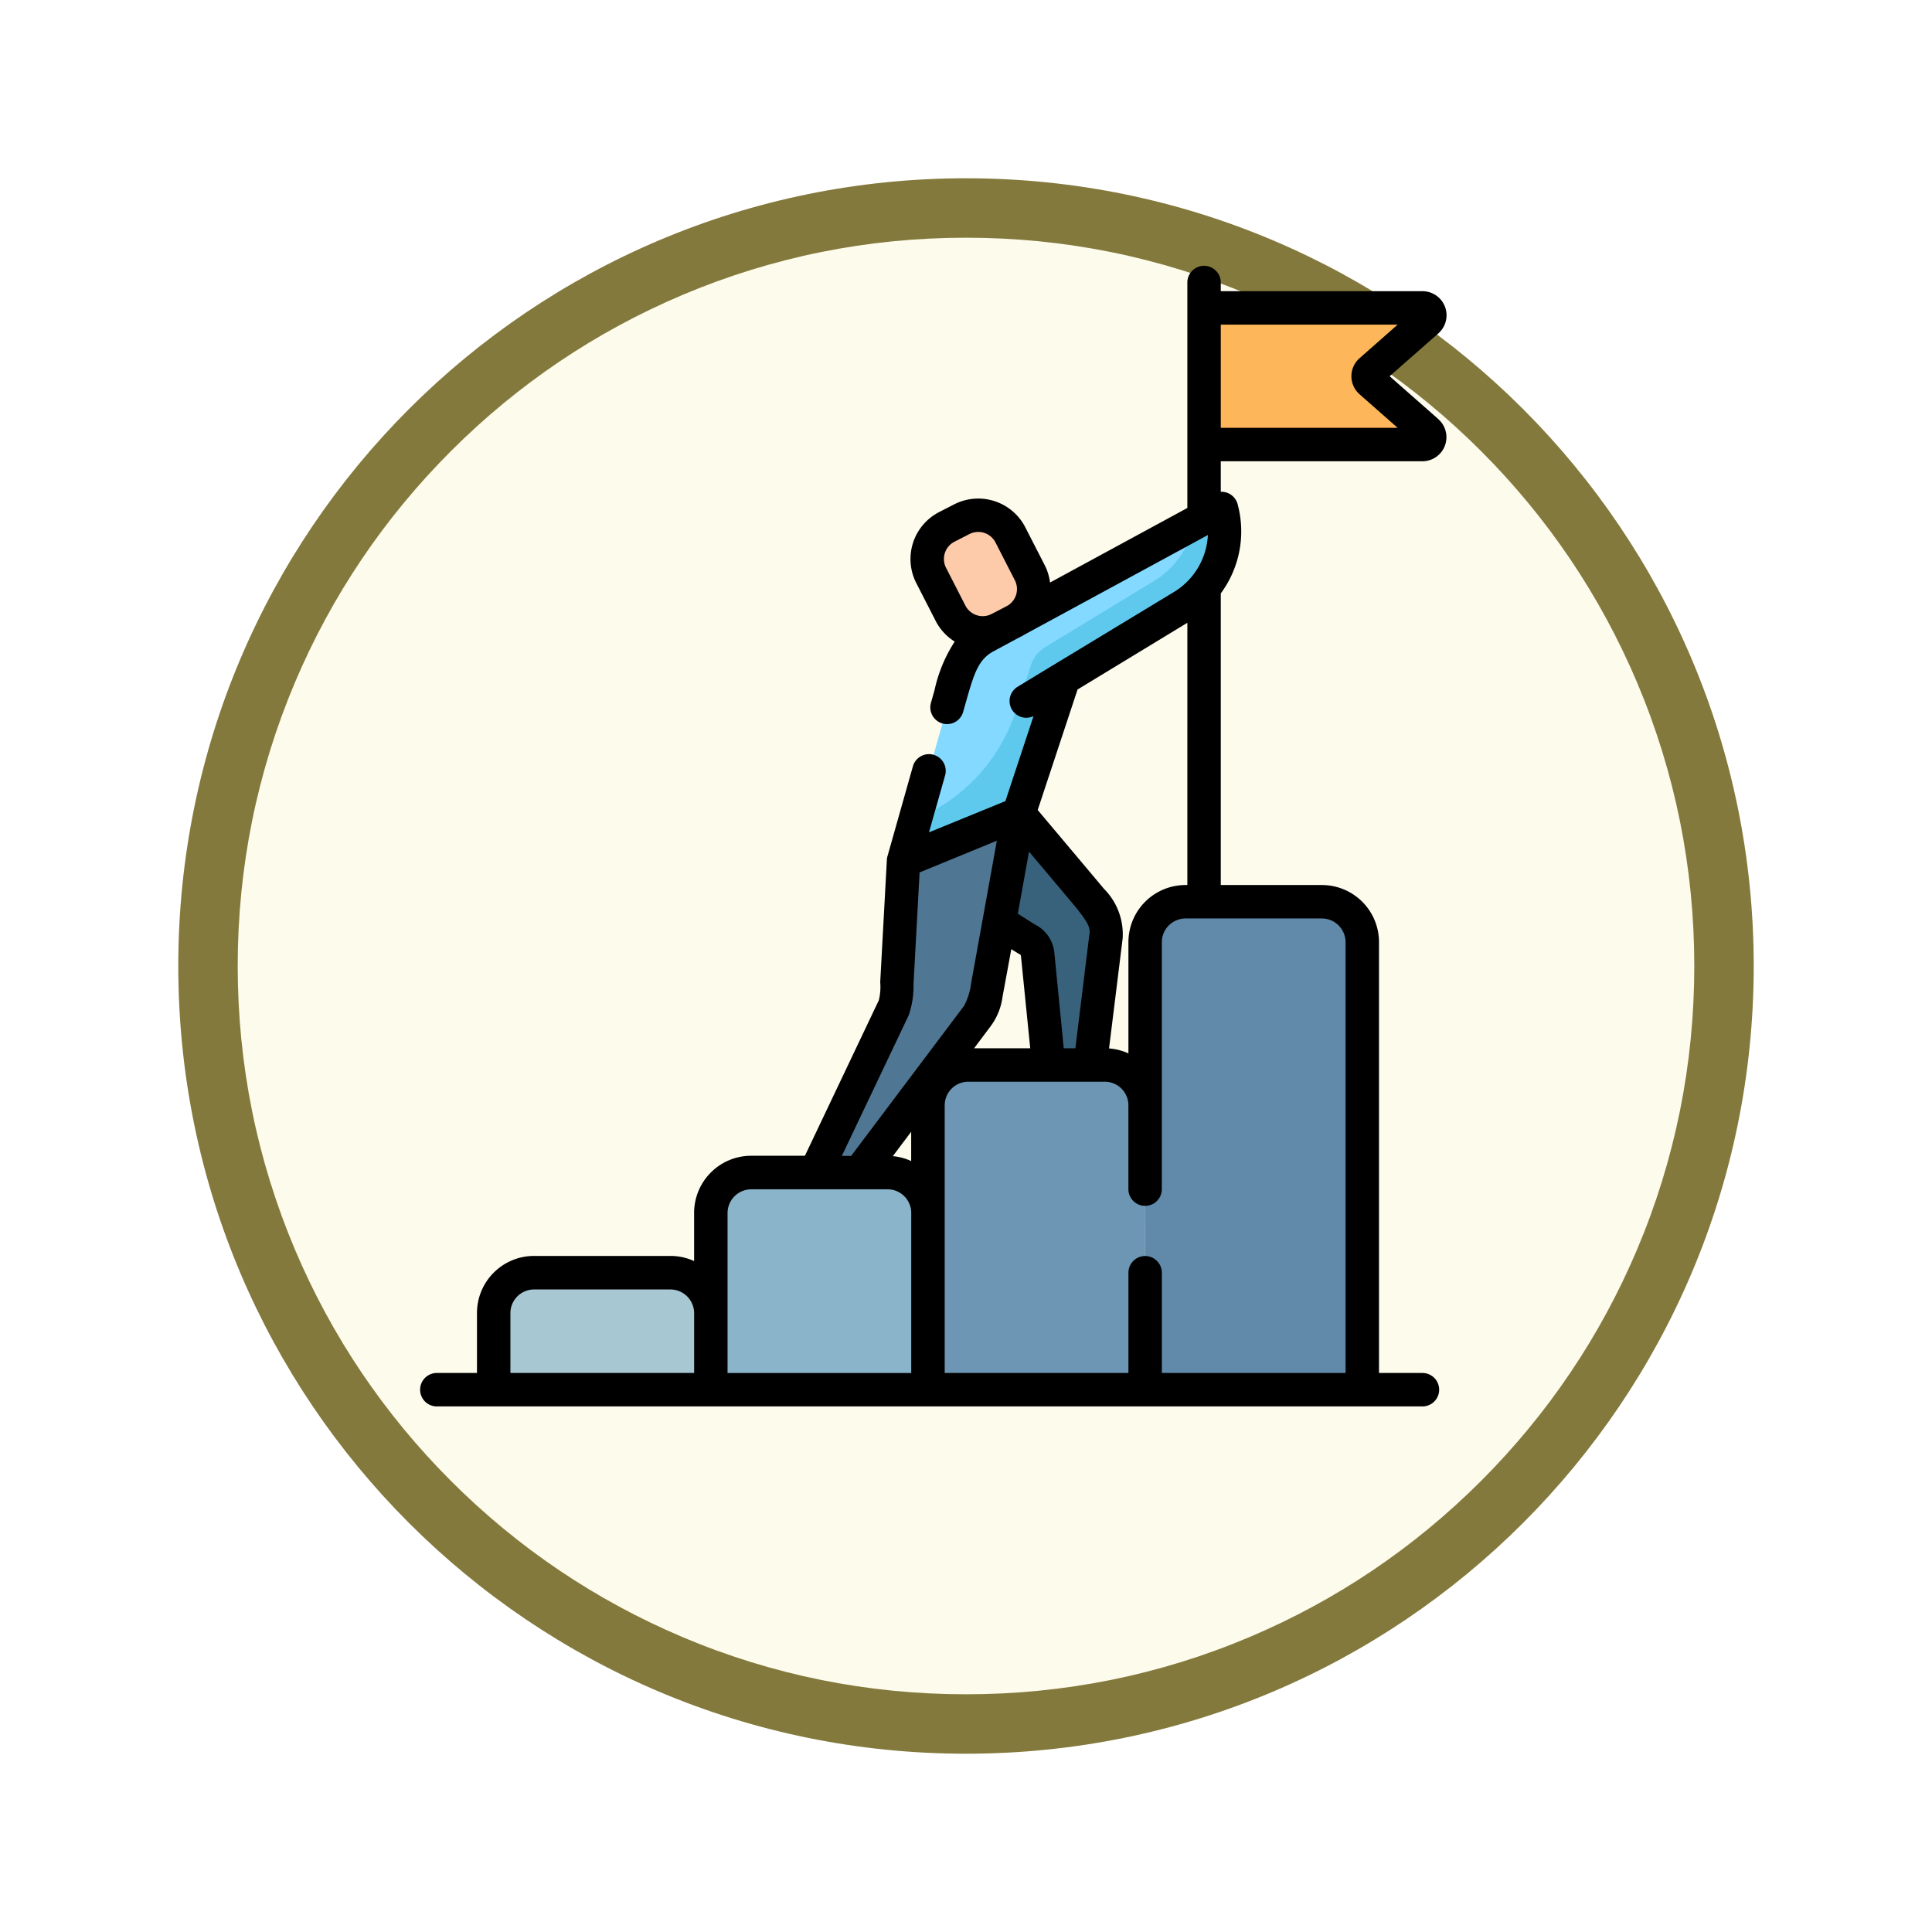 <svg xmlns="http://www.w3.org/2000/svg" xmlns:xlink="http://www.w3.org/1999/xlink" width="97.533" height="97.533" viewBox="0 0 97.533 97.533">
  <defs>
    <filter id="Trazado_982547" x="0" y="0" width="97.533" height="97.533" filterUnits="userSpaceOnUse">
      <feOffset dy="3" input="SourceAlpha"/>
      <feGaussianBlur stdDeviation="3" result="blur"/>
      <feFlood flood-opacity="0.161"/>
      <feComposite operator="in" in2="blur"/>
      <feComposite in="SourceGraphic"/>
    </filter>
  </defs>
  <g id="Grupo_1224768" data-name="Grupo 1224768" transform="translate(-190.967 -1036)">
    <g id="Grupo_1203722" data-name="Grupo 1203722" transform="translate(199.967 1042)">
      <g id="Grupo_1203356" data-name="Grupo 1203356" transform="translate(0)">
        <g id="Grupo_1202156" data-name="Grupo 1202156">
          <g id="Grupo_1177900" data-name="Grupo 1177900">
            <g id="Grupo_1172010" data-name="Grupo 1172010">
              <g id="Grupo_1171046" data-name="Grupo 1171046">
                <g id="Grupo_1148525" data-name="Grupo 1148525">
                  <g transform="matrix(1, 0, 0, 1, -9, -6)" filter="url(#Trazado_982547)">
                    <g id="Trazado_982547-2" data-name="Trazado 982547" transform="translate(9 6)" fill="#fdfbec">
                      <path d="M 39.767 78.033 C 34.6 78.033 29.589 77.022 24.872 75.027 C 20.315 73.099 16.223 70.34 12.708 66.825 C 9.193 63.31 6.434 59.218 4.507 54.661 C 2.512 49.944 1.5 44.933 1.5 39.767 C 1.5 34.6 2.512 29.589 4.507 24.872 C 6.434 20.315 9.193 16.223 12.708 12.708 C 16.223 9.193 20.315 6.434 24.872 4.507 C 29.589 2.512 34.6 1.5 39.767 1.5 C 44.933 1.5 49.944 2.512 54.661 4.507 C 59.218 6.434 63.31 9.193 66.825 12.708 C 70.34 16.223 73.099 20.315 75.027 24.872 C 77.022 29.589 78.033 34.6 78.033 39.767 C 78.033 44.933 77.022 49.944 75.027 54.661 C 73.099 59.218 70.34 63.31 66.825 66.825 C 63.31 70.34 59.218 73.099 54.661 75.027 C 49.944 77.022 44.933 78.033 39.767 78.033 Z" stroke="none"/>
                      <path d="M 39.767 3 C 34.802 3 29.987 3.972 25.456 5.888 C 21.079 7.74 17.146 10.391 13.769 13.769 C 10.391 17.146 7.74 21.079 5.888 25.456 C 3.972 29.987 3 34.802 3 39.767 C 3 44.731 3.972 49.546 5.888 54.077 C 7.74 58.455 10.391 62.387 13.769 65.765 C 17.146 69.142 21.079 71.793 25.456 73.645 C 29.987 75.562 34.802 76.533 39.767 76.533 C 44.731 76.533 49.546 75.562 54.077 73.645 C 58.455 71.793 62.387 69.142 65.765 65.765 C 69.142 62.387 71.793 58.455 73.645 54.077 C 75.562 49.546 76.533 44.731 76.533 39.767 C 76.533 34.802 75.562 29.987 73.645 25.456 C 71.793 21.079 69.142 17.146 65.765 13.769 C 62.387 10.391 58.455 7.74 54.077 5.888 C 49.546 3.972 44.731 3 39.767 3 M 39.767 0 C 61.729 0 79.533 17.804 79.533 39.767 C 79.533 61.729 61.729 79.533 39.767 79.533 C 17.804 79.533 0 61.729 0 39.767 C 0 17.804 17.804 0 39.767 0 Z" stroke="none" fill="#83793c"/>
                    </g>
                  </g>
                </g>
              </g>
            </g>
          </g>
        </g>
      </g>
    </g>
    <g id="objetivo_1_" data-name="objetivo (1)" transform="translate(212.176 1049.419)">
      <path id="Trazado_1212862" data-name="Trazado 1212862" d="M43.985,457.9H33.023v-3.867A2.037,2.037,0,0,1,35.06,452h6.888a2.037,2.037,0,0,1,2.037,2.037Zm0,0" transform="translate(-29.309 -401.167)" fill="#a7c7d3"/>
      <path id="Trazado_1212863" data-name="Trazado 1212863" d="M141.459,418H130.5v-8.924a2.037,2.037,0,0,1,2.037-2.037h6.888a2.037,2.037,0,0,1,2.037,2.037Zm0,0" transform="translate(-115.82 -361.259)" fill="#89b4c9"/>
      <path id="Trazado_1212864" data-name="Trazado 1212864" d="M238.935,375.124H227.972V360.768a2.037,2.037,0,0,1,2.037-2.037H236.9a2.037,2.037,0,0,1,2.037,2.037Zm0,0" transform="translate(-202.334 -318.387)" fill="#6c96b3"/>
      <path id="Trazado_1212865" data-name="Trazado 1212865" d="M336.411,310.094H325.449V287.5a2.037,2.037,0,0,1,2.037-2.037h6.888a2.037,2.037,0,0,1,2.037,2.037Zm0,0" transform="translate(-288.848 -253.357)" fill="#618aaa"/>
      <path id="Trazado_1212866" data-name="Trazado 1212866" d="M351.906,25.8h11.026a.371.371,0,0,0,.245-.649l-2.864-2.522a.371.371,0,0,1,0-.556l2.864-2.522a.37.37,0,0,0-.245-.648H351.906Zm0,0" transform="translate(-312.33 -16.777)" fill="#fdb659"/>
      <path id="Trazado_1212867" data-name="Trazado 1212867" d="M233.061,108.93l-11.944,6.486c-1.066.579-1.357,1.6-1.729,2.906l-2.375,8.4,5.821-2.385,2.259-6.829,6.011-3.652A4.4,4.4,0,0,0,233.061,108.93Zm0,0" transform="translate(-192.606 -96.679)" fill="#83d9ff"/>
      <path id="Trazado_1212868" data-name="Trazado 1212868" d="M233.061,108.93l-1.378.748a4.4,4.4,0,0,1-2.033,2.916l-5.477,3.327a1.7,1.7,0,0,0-.731.918l-.782,2.364a8.864,8.864,0,0,1-5.055,5.418l-.594,2.1,5.821-2.385,2.259-6.829,6.011-3.652a4.4,4.4,0,0,0,1.958-4.926Zm0,0" transform="translate(-192.606 -96.679)" fill="#5fc9ed"/>
      <path id="Trazado_1212869" data-name="Trazado 1212869" d="M222.833,245.926l3.44,4.065c.57.755,1.066,1.285.963,2.116l-.8,6.5h-2.1l-.549-5.59a.934.934,0,0,0-.56-.766l-6.212-3.941Zm0,0" transform="translate(-192.606 -218.268)" fill="#38627c"/>
      <path id="Trazado_1212870" data-name="Trazado 1212870" d="M181.92,248.312l-.336,6.163a2.708,2.708,0,0,1-.15,1.237l-3.961,8.334H179.7l5.956-7.911a3.22,3.22,0,0,0,.506-1.462l1.579-8.746Zm0,0" transform="translate(-157.514 -218.269)" fill="#4f7693"/>
      <path id="Trazado_1212871" data-name="Trazado 1212871" d="M231.818,112.925l.977,1.907a1.823,1.823,0,0,1-.792,2.454l-.755.387a1.823,1.823,0,0,1-2.454-.792l-.977-1.907a1.823,1.823,0,0,1,.792-2.454l.755-.387A1.823,1.823,0,0,1,231.818,112.925Zm0,0" transform="translate(-202.018 -99.345)" fill="#fecbaa"/>
      <path id="Trazado_1212872" data-name="Trazado 1212872" d="M51.405,7.741,48.945,5.574l2.461-2.166a1.215,1.215,0,0,0-.8-2.126H40.42V.844a.844.844,0,1,0-1.688,0V12.225L31.8,15.989a2.67,2.67,0,0,0-.274-.887L30.551,13.2a2.67,2.67,0,0,0-3.589-1.158l-.755.387a2.666,2.666,0,0,0-1.158,3.59l.977,1.907a2.65,2.65,0,0,0,.961,1.044,7.393,7.393,0,0,0-1.017,2.448l-.182.644a.844.844,0,0,0,.583,1.042.831.831,0,0,0,.23.032.844.844,0,0,0,.812-.615l.182-.643c.37-1.3.6-2,1.32-2.4l1.3-.7.16-.082c.053-.027.1-.058.153-.088l9.24-5.017a3.572,3.572,0,0,1-1.7,2.868L32.05,20.105l-.021.012-1.87,1.136a.844.844,0,0,0,.807,1.48l-1.419,4.289-1.037.425L25.689,28.6l.813-2.873a.844.844,0,0,0-1.625-.46l-1.284,4.541a.81.81,0,0,0-.03.184l-.336,6.173a2.824,2.824,0,0,1-.069.91l-3.732,7.852H16.713a2.884,2.884,0,0,0-2.881,2.881v2.436a2.859,2.859,0,0,0-1.193-.26H5.751A2.884,2.884,0,0,0,2.87,52.871v3.022H.844a.844.844,0,1,0,0,1.688H50.6a.844.844,0,0,0,0-1.688H48.407V34.141a2.884,2.884,0,0,0-2.881-2.881H40.42V16.537a5.263,5.263,0,0,0,.848-4.51.844.844,0,0,0-.848-.619V9.867H50.6a1.215,1.215,0,0,0,.8-2.126ZM26.49,14.5a.972.972,0,0,1,.485-.571l.755-.387a.979.979,0,0,1,1.317.425l.977,1.907A.98.98,0,0,1,29.7,17.13l-.275.149-.58.3a.98.98,0,0,1-1.317-.425l-.977-1.907a.973.973,0,0,1-.06-.747Zm-1.7,30.694a2.864,2.864,0,0,0-.927-.247l.927-1.231Zm4.007-6.8a3.18,3.18,0,0,0,.608-1.512c.023-.109.439-2.384.439-2.384s.394.246.435.263a.09.09,0,0,1,.052.074L30.8,39.5H27.967Zm4.991-4.658L33.08,39.5h-.588l-.475-4.828a1.778,1.778,0,0,0-.994-1.427l-.849-.538.565-3.134s2.382,2.83,2.437,2.9c.493.641.662.9.616,1.263Zm-9.116,4.084a4.575,4.575,0,0,0,.236-1.567l.307-5.63,3.9-1.6-.709,3.93c0,.011,0,.022-.006.032l-.587,3.25a3.215,3.215,0,0,1-.353,1.124l-5.7,7.575h-.47ZM4.558,52.87a1.194,1.194,0,0,1,1.193-1.193h6.888a1.2,1.2,0,0,1,1.194,1.193v3.023H4.558Zm10.962,0V47.814a1.2,1.2,0,0,1,1.194-1.193H23.6a1.194,1.194,0,0,1,1.193,1.193v8.08H15.52V52.87Zm31.2-18.729V55.893H37.445v-5.06a.844.844,0,0,0-1.688,0v5.06H26.482V42.381a1.194,1.194,0,0,1,1.193-1.193h6.888a1.194,1.194,0,0,1,1.193,1.193v4.231a.844.844,0,0,0,1.688,0V34.141a1.2,1.2,0,0,1,1.194-1.193h6.887a1.2,1.2,0,0,1,1.194,1.193ZM38.638,31.26a2.884,2.884,0,0,0-2.881,2.881V39.76a2.857,2.857,0,0,0-.978-.251l.688-5.567a3.259,3.259,0,0,0-.953-2.5c-.057-.074-3.337-3.969-3.337-3.969l2.012-6.084,5.543-3.368V31.26ZM40.42,8.179V2.97h8.928L47.426,4.663a1.214,1.214,0,0,0,0,1.823l1.923,1.693H40.42Zm0,0"/>
    </g>
  </g>
</svg>
